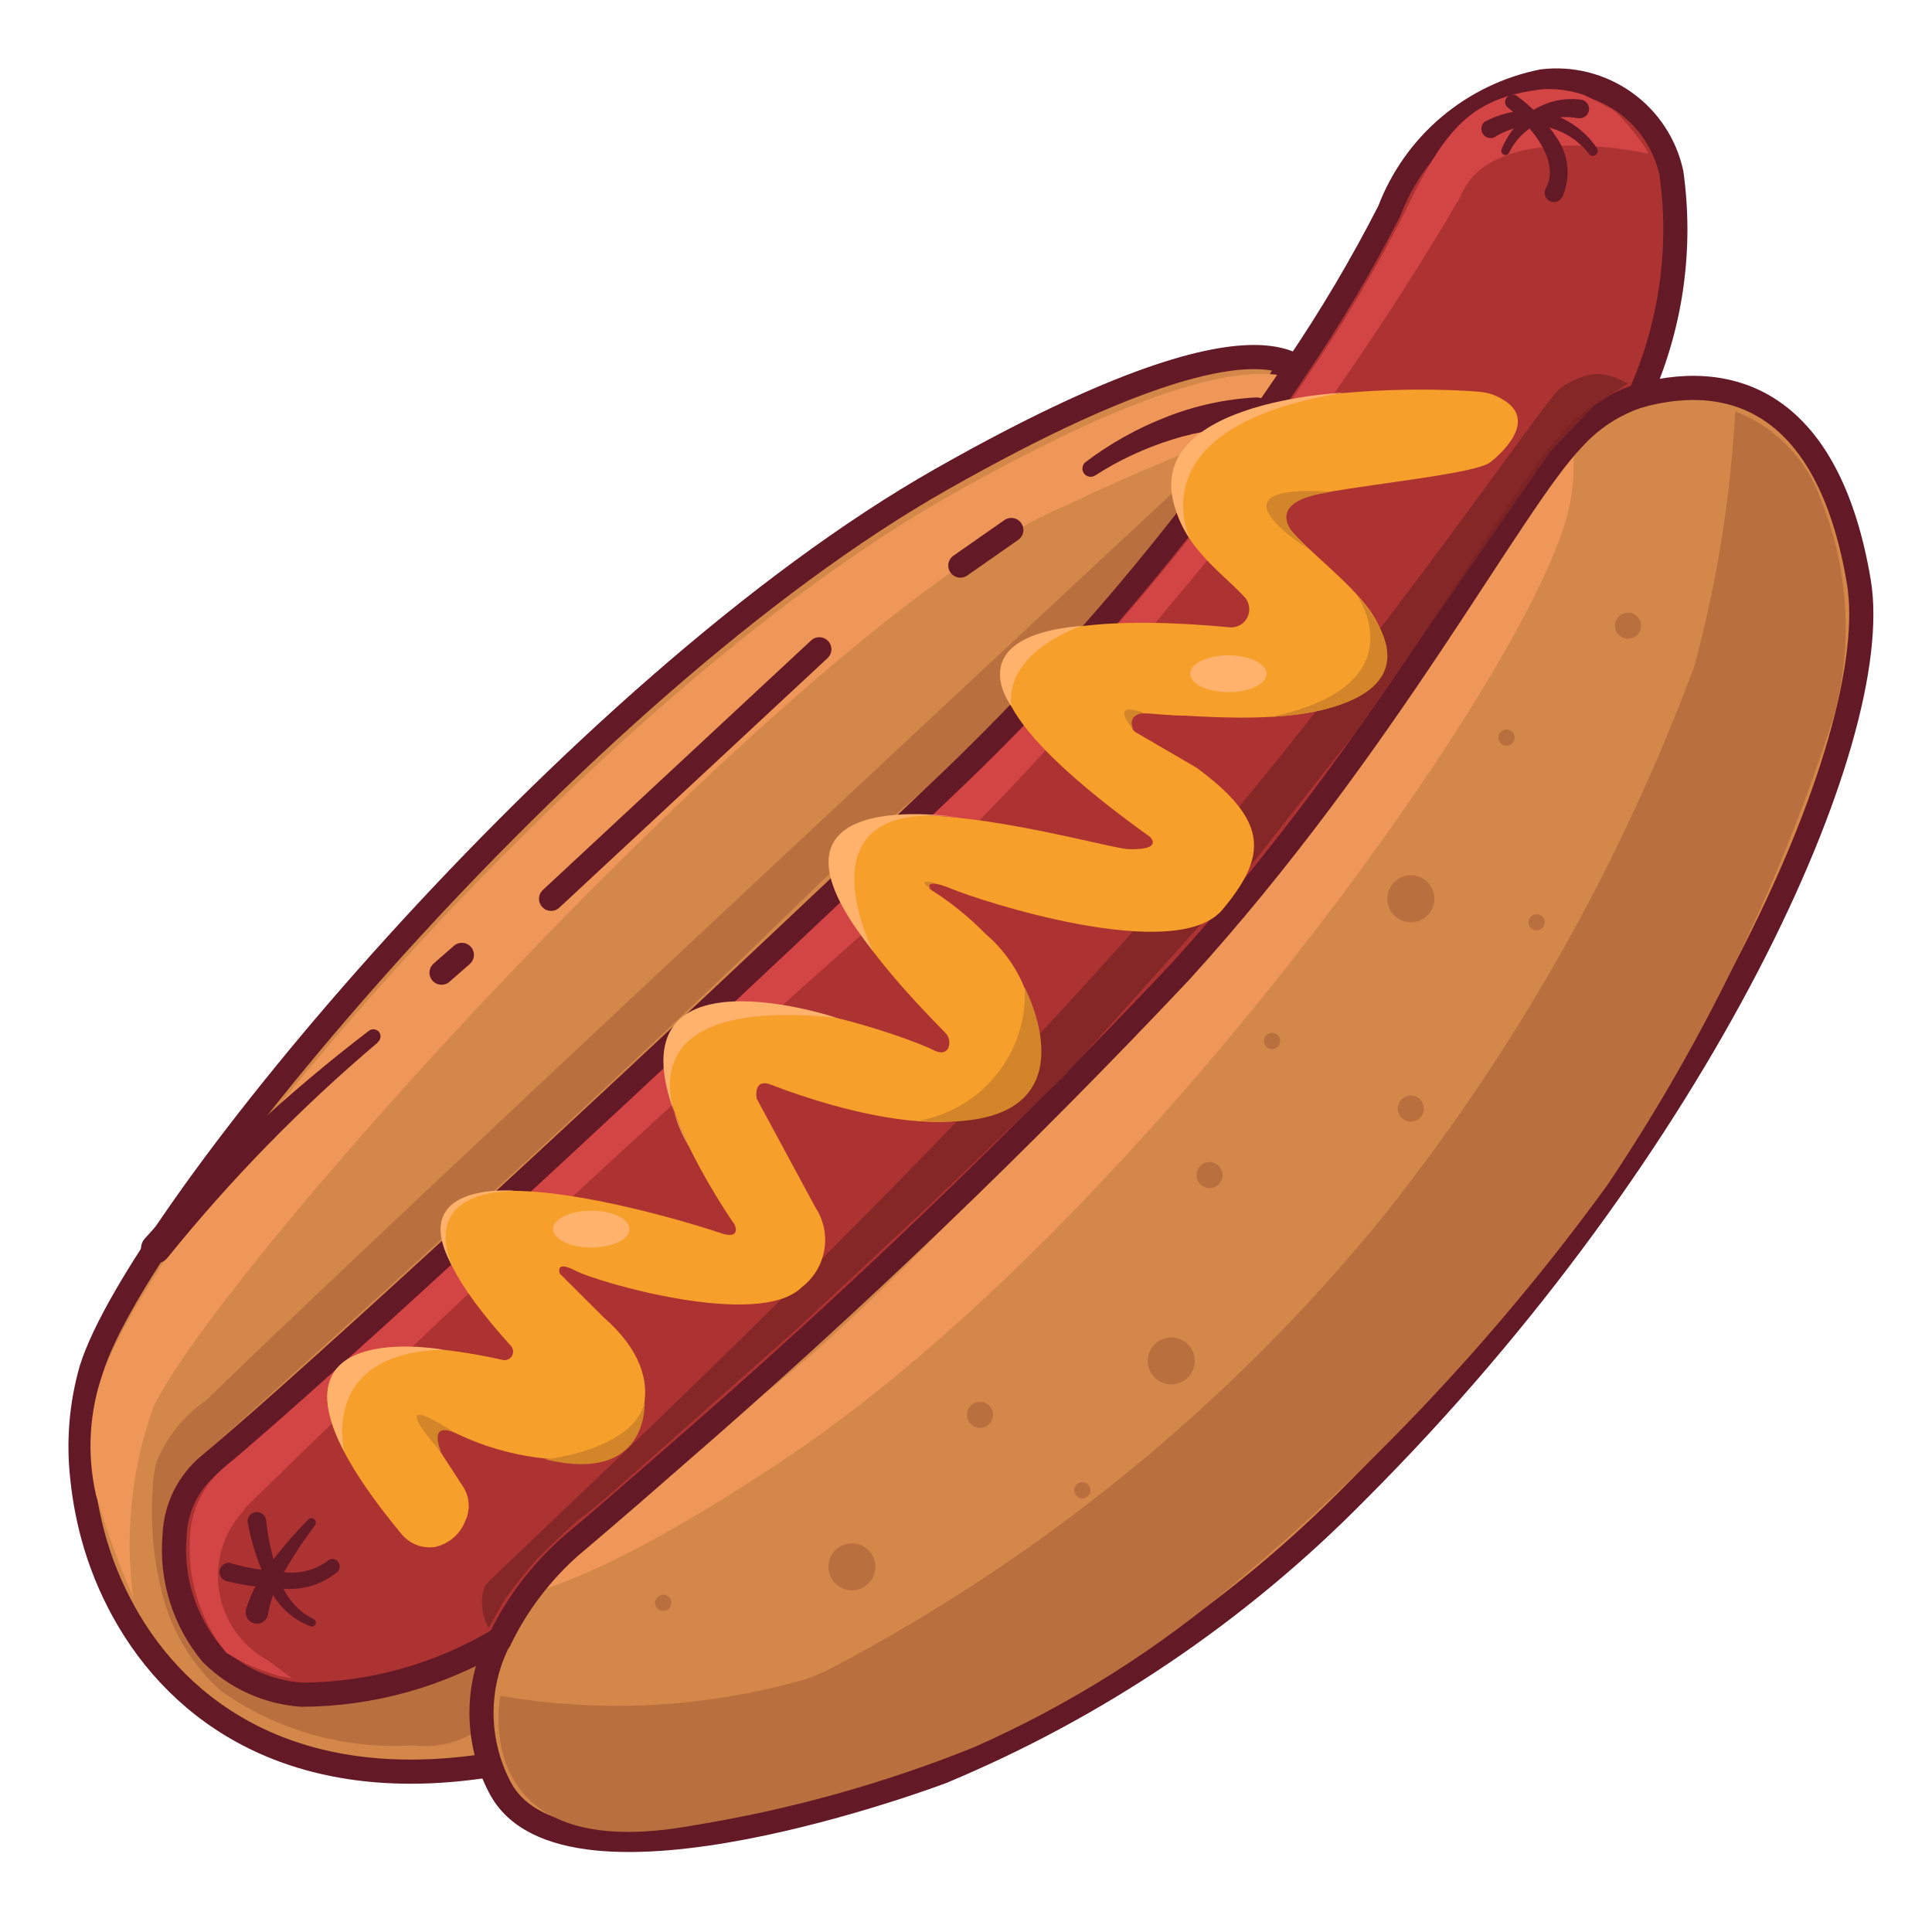 <svg width="40" height="40" viewBox="0 0 40 40" fill="none" xmlns="http://www.w3.org/2000/svg">
<path d="M26.709 7.523L26.249 8.325L25.805 9.112L23.914 12.476L14.006 30.116L10.418 36.499C6.391 37.229 3.919 35.654 2.672 33.559C2.378 33.065 2.145 32.536 1.979 31.985C1.844 31.534 1.752 31.071 1.704 30.602C1.619 29.852 1.681 29.091 1.887 28.364C2.861 25.168 11.897 14.231 19.49 9.923C20.538 9.328 21.444 8.863 22.226 8.503C24.9 7.276 26.133 7.273 26.709 7.523Z" fill="#D3884A" stroke="#641926" stroke-width="0.5" stroke-miterlimit="10"/>
<path d="M10.308 34.108C9.435 34.069 8.592 33.779 7.881 33.271C7.008 32.812 6.196 32.244 5.465 31.582C4.736 30.919 4.292 30.002 4.224 29.02C3.791 29.331 3.453 29.756 3.247 30.248C3.192 30.449 3.163 30.655 3.159 30.863C3.109 31.617 3.187 32.375 3.388 33.104C3.594 33.84 4.007 34.503 4.577 35.013C5.735 35.828 7.136 36.224 8.549 36.136C9.001 36.194 9.459 36.094 9.845 35.852C9.9 35.812 9.945 35.759 9.976 35.698C10.002 35.624 10.011 35.546 10.002 35.468L9.971 34.559L10.308 34.108Z" fill="#BA703E"/>
<path d="M26.863 7.871L26.402 8.67C24.915 9.196 23.458 9.801 22.036 10.482C16.991 12.544 4.802 25.873 3.182 29.113C2.728 30.377 2.582 31.732 2.756 33.064C2.456 32.377 2.2 31.673 1.988 30.955C1.819 30.214 1.837 29.444 2.04 28.712C2.95 25.497 12.049 14.581 19.649 10.27C20.697 9.676 21.603 9.211 22.385 8.851C25.056 7.624 26.29 7.621 26.863 7.871Z" fill="#EF9659"/>
<path d="M20.938 10.973L19.883 11.71" stroke="#641926" stroke-width="0.5" stroke-miterlimit="10" stroke-linecap="round"/>
<path d="M9.562 19.77L9.142 20.138" stroke="#641926" stroke-width="0.5" stroke-miterlimit="10" stroke-linecap="round"/>
<path d="M7.816 21.588C6.228 22.932 4.772 24.424 3.466 26.043C3.44 26.074 3.409 26.1 3.373 26.119C3.337 26.138 3.298 26.15 3.258 26.154C3.218 26.158 3.177 26.154 3.139 26.142C3.1 26.131 3.064 26.111 3.033 26.086C2.97 26.034 2.929 25.959 2.921 25.878C2.913 25.797 2.938 25.716 2.99 25.653L3.002 25.639C4.409 24.061 5.963 22.621 7.642 21.338C7.675 21.316 7.714 21.306 7.753 21.312C7.792 21.318 7.827 21.339 7.851 21.37C7.874 21.403 7.883 21.443 7.876 21.483C7.869 21.522 7.848 21.557 7.816 21.581V21.588Z" fill="#641926"/>
<path d="M16.963 13.443L11.41 18.609" stroke="#641926" stroke-width="0.5" stroke-miterlimit="10" stroke-linecap="round"/>
<path d="M25.981 8.846C25.403 8.839 24.828 8.924 24.277 9.098C23.711 9.273 23.171 9.524 22.672 9.845C22.654 9.857 22.633 9.865 22.611 9.869C22.589 9.873 22.566 9.873 22.544 9.868C22.522 9.864 22.502 9.855 22.483 9.842C22.465 9.829 22.449 9.813 22.437 9.794C22.414 9.758 22.405 9.714 22.413 9.672C22.42 9.629 22.443 9.591 22.477 9.565C22.981 9.185 23.534 8.875 24.121 8.644C24.721 8.404 25.356 8.263 26.001 8.229C26.041 8.227 26.081 8.233 26.119 8.247C26.157 8.261 26.192 8.282 26.222 8.31C26.252 8.337 26.276 8.37 26.293 8.406C26.31 8.443 26.319 8.483 26.321 8.523C26.323 8.563 26.317 8.604 26.303 8.642C26.289 8.679 26.268 8.714 26.24 8.744C26.213 8.774 26.18 8.798 26.143 8.815C26.107 8.832 26.067 8.841 26.027 8.843H25.981V8.846Z" fill="#641926"/>
<path d="M3.615 30.686C3.615 30.686 3.119 30.353 3.615 29.659C4.111 28.964 25.837 8.75 25.837 8.75C26.103 8.884 23.901 11.602 20.41 15.166C19.369 16.229 18.172 17.111 16.963 18.293C10.888 24.236 3.592 30.623 3.615 30.686Z" fill="#BA703E"/>
<path d="M34.21 7.285H30.851V11.85H34.21V7.285Z" fill="#D3884A"/>
<path d="M33.956 8.188C36.059 7.618 37.893 8.538 38.484 12.036C39.034 15.293 35.233 23.737 28.093 30.873C25.642 33.366 22.718 35.342 19.491 36.686C19.491 36.686 11.685 39.638 10.343 36.993C10.097 36.521 9.969 35.996 9.969 35.464C9.969 34.932 10.097 34.407 10.343 33.935" fill="#D3884A"/>
<path d="M33.956 8.188C36.059 7.618 37.893 8.538 38.484 12.036C39.034 15.293 35.233 23.737 28.093 30.873C25.642 33.366 22.718 35.342 19.491 36.686C19.491 36.686 11.685 39.638 10.343 36.993C10.097 36.521 9.969 35.996 9.969 35.464C9.969 34.932 10.097 34.407 10.343 33.935" stroke="#641926" stroke-width="0.5" stroke-miterlimit="10"/>
<path d="M9.295 33.104L9.685 32.27C11.128 31.636 12.536 30.924 13.903 30.139C18.786 27.715 29.953 13.515 31.328 10.16C31.686 8.866 31.73 7.505 31.458 6.189C31.807 6.852 32.115 7.535 32.38 8.235C32.603 8.961 32.643 9.73 32.495 10.475C31.824 13.75 23.56 25.315 16.302 30.173C15.301 30.843 14.433 31.373 13.68 31.791C11.111 33.216 9.88 33.311 9.295 33.104Z" fill="#EF9659"/>
<path d="M35.925 8.516C35.83 10.305 35.545 12.079 35.074 13.807C33.527 17.958 31.325 21.835 28.552 25.289C25.414 29.116 21.537 32.272 17.153 34.568C16.984 34.65 16.81 34.721 16.631 34.779C14.591 35.359 12.447 35.472 10.358 35.109C10.35 35.17 9.685 38.657 14.376 37.789C16.355 37.467 18.293 36.927 20.153 36.18C22.14 35.304 23.987 34.139 25.634 32.724C28.508 30.318 31.076 27.568 33.279 24.535C35.3 21.523 36.884 18.239 37.983 14.781C38.367 13.309 38.268 11.753 37.699 10.342C37.553 9.928 37.318 9.55 37.012 9.235C36.706 8.92 36.335 8.674 35.925 8.516Z" fill="#BA703E"/>
<path d="M17.638 32.927C17.907 32.927 18.125 32.709 18.125 32.44C18.125 32.171 17.907 31.953 17.638 31.953C17.369 31.953 17.151 32.171 17.151 32.44C17.151 32.709 17.369 32.927 17.638 32.927Z" fill="#BA703E"/>
<path d="M24.249 28.663C24.518 28.663 24.736 28.445 24.736 28.176C24.736 27.907 24.518 27.689 24.249 27.689C23.98 27.689 23.762 27.907 23.762 28.176C23.762 28.445 23.98 28.663 24.249 28.663Z" fill="#BA703E"/>
<path d="M29.21 19.095C29.479 19.095 29.697 18.877 29.697 18.608C29.697 18.339 29.479 18.121 29.21 18.121C28.941 18.121 28.723 18.339 28.723 18.608C28.723 18.877 28.941 19.095 29.21 19.095Z" fill="#BA703E"/>
<path d="M25.043 24.599C25.192 24.599 25.313 24.478 25.313 24.329C25.313 24.18 25.192 24.059 25.043 24.059C24.893 24.059 24.773 24.18 24.773 24.329C24.773 24.478 24.893 24.599 25.043 24.599Z" fill="#BA703E"/>
<path d="M33.706 13.226C33.855 13.226 33.976 13.105 33.976 12.956C33.976 12.807 33.855 12.685 33.706 12.685C33.557 12.685 33.435 12.807 33.435 12.956C33.435 13.105 33.557 13.226 33.706 13.226Z" fill="#BA703E"/>
<path d="M29.21 23.222C29.359 23.222 29.48 23.101 29.48 22.952C29.48 22.803 29.359 22.682 29.21 22.682C29.061 22.682 28.939 22.803 28.939 22.952C28.939 23.101 29.061 23.222 29.21 23.222Z" fill="#BA703E"/>
<path d="M31.191 15.44C31.285 15.44 31.36 15.364 31.36 15.271C31.36 15.177 31.285 15.102 31.191 15.102C31.098 15.102 31.023 15.177 31.023 15.271C31.023 15.364 31.098 15.44 31.191 15.44Z" fill="#BA703E"/>
<path d="M31.814 19.264C31.907 19.264 31.983 19.188 31.983 19.095C31.983 19.001 31.907 18.926 31.814 18.926C31.72 18.926 31.645 19.001 31.645 19.095C31.645 19.188 31.72 19.264 31.814 19.264Z" fill="#BA703E"/>
<path d="M26.336 21.721C26.429 21.721 26.505 21.645 26.505 21.552C26.505 21.459 26.429 21.383 26.336 21.383C26.243 21.383 26.167 21.459 26.167 21.552C26.167 21.645 26.243 21.721 26.336 21.721Z" fill="#BA703E"/>
<path d="M22.408 31.023C22.502 31.023 22.577 30.948 22.577 30.855C22.577 30.761 22.502 30.686 22.408 30.686C22.315 30.686 22.239 30.761 22.239 30.855C22.239 30.948 22.315 31.023 22.408 31.023Z" fill="#BA703E"/>
<path d="M13.732 33.355C13.826 33.355 13.901 33.28 13.901 33.187C13.901 33.093 13.826 33.018 13.732 33.018C13.639 33.018 13.563 33.093 13.563 33.187C13.563 33.28 13.639 33.355 13.732 33.355Z" fill="#BA703E"/>
<path d="M20.29 29.562C20.439 29.562 20.56 29.441 20.56 29.292C20.56 29.142 20.439 29.021 20.29 29.021C20.141 29.021 20.02 29.142 20.02 29.292C20.02 29.441 20.141 29.562 20.29 29.562Z" fill="#BA703E"/>
<path d="M34.001 8.072L33.956 8.188C33.419 8.359 32.939 8.672 32.564 9.092C31.293 10.407 28.707 15.427 24.431 20.123C21.126 23.628 17.647 26.965 14.006 30.121C12.674 31.291 11.809 32.016 11.809 32.016C11.202 32.554 10.706 33.206 10.352 33.936C9.11 34.685 7.689 35.083 6.24 35.087C5.54 35.036 4.881 34.737 4.383 34.243C3.812 33.558 3.536 32.674 3.615 31.786C3.626 31.506 3.696 31.231 3.82 30.979C3.945 30.728 4.12 30.506 4.337 30.327C6.444 28.58 13.41 22.15 19.678 16.178C21.933 14.015 23.983 11.65 25.804 9.112C26.184 8.584 26.532 8.081 26.849 7.602C27.553 6.565 28.193 5.484 28.764 4.368C29.022 3.689 29.447 3.086 30.001 2.617C30.555 2.148 31.22 1.827 31.931 1.684C32.533 1.61 33.14 1.764 33.634 2.114C34.129 2.464 34.474 2.986 34.604 3.578C34.819 5.103 34.61 6.658 34.001 8.072Z" fill="#AD3232" stroke="#641926" stroke-width="0.5" stroke-miterlimit="10"/>
<path d="M33.34 2.245C33.52 2.302 34.215 3.202 34.108 3.178C33.493 3.044 30.798 2.614 30.239 4.07C28.49 7.058 26.48 9.885 24.233 12.518C22.273 14.963 20.129 17.253 17.818 19.369C10.599 25.776 5.545 30.756 5.092 31.206C5.072 31.23 5.054 31.257 5.038 31.284C4.834 31.505 4.683 31.77 4.596 32.057C4.509 32.345 4.489 32.649 4.536 32.946C4.584 33.243 4.698 33.525 4.87 33.772C5.043 34.018 5.269 34.222 5.531 34.369C5.587 34.399 6.069 34.768 6.046 34.749L5.788 34.7C5.398 34.593 5.026 34.43 4.682 34.217C4.141 33.543 3.874 32.69 3.934 31.828C3.944 31.548 4.014 31.273 4.138 31.021C4.262 30.77 4.438 30.547 4.654 30.369C6.763 28.622 13.729 22.192 19.998 16.22C22.252 14.058 24.303 11.693 26.123 9.155C26.501 8.628 26.85 8.122 27.166 7.646C27.871 6.606 28.509 5.523 29.079 4.404C29.913 2.677 30.432 2.021 31.95 1.846C32.239 1.833 32.527 1.874 32.801 1.967L33.34 2.245Z" fill="#D34444"/>
<path d="M6.524 31.576C6.306 31.862 6.106 32.162 5.925 32.473C5.743 32.756 5.616 33.072 5.55 33.402V33.413C5.547 33.443 5.537 33.473 5.522 33.499C5.508 33.526 5.488 33.549 5.464 33.568C5.44 33.587 5.412 33.601 5.383 33.609C5.354 33.618 5.323 33.62 5.293 33.617C5.263 33.613 5.233 33.604 5.207 33.589C5.18 33.574 5.157 33.554 5.138 33.53C5.119 33.506 5.105 33.479 5.097 33.45C5.088 33.42 5.086 33.39 5.089 33.359V33.327C5.208 32.949 5.399 32.599 5.653 32.295C5.88 32.001 6.124 31.721 6.384 31.458C6.401 31.441 6.424 31.432 6.447 31.432C6.471 31.432 6.494 31.441 6.51 31.458C6.526 31.473 6.536 31.493 6.538 31.514C6.541 31.536 6.536 31.558 6.524 31.576Z" fill="#641926"/>
<path d="M5.511 31.489C5.554 31.886 5.645 32.276 5.78 32.651C5.829 32.836 5.917 33.009 6.038 33.158C6.158 33.306 6.308 33.428 6.479 33.515C6.49 33.517 6.5 33.522 6.508 33.529C6.517 33.535 6.524 33.544 6.53 33.553C6.535 33.562 6.539 33.573 6.54 33.584C6.541 33.594 6.541 33.605 6.538 33.616C6.531 33.636 6.516 33.653 6.498 33.664C6.479 33.675 6.457 33.678 6.436 33.674C6.228 33.596 6.039 33.474 5.882 33.316C5.725 33.158 5.604 32.969 5.527 32.76C5.346 32.372 5.213 31.962 5.132 31.541C5.126 31.516 5.125 31.49 5.13 31.464C5.134 31.439 5.143 31.415 5.157 31.393C5.171 31.371 5.189 31.353 5.211 31.338C5.232 31.324 5.256 31.314 5.281 31.308C5.307 31.303 5.333 31.303 5.358 31.309C5.383 31.314 5.407 31.324 5.428 31.339C5.449 31.354 5.467 31.372 5.481 31.394C5.495 31.416 5.504 31.44 5.508 31.465L5.511 31.489Z" fill="#641926"/>
<path d="M4.792 32.37C5.135 32.465 5.486 32.524 5.84 32.545C6.163 32.595 6.492 32.52 6.762 32.335L6.771 32.322C6.785 32.308 6.802 32.297 6.821 32.289C6.84 32.281 6.86 32.277 6.88 32.277C6.9 32.277 6.92 32.281 6.939 32.289C6.958 32.297 6.975 32.308 6.989 32.322C7.003 32.337 7.015 32.354 7.022 32.373C7.03 32.391 7.034 32.411 7.034 32.432C7.034 32.452 7.03 32.472 7.022 32.491C7.015 32.509 7.003 32.526 6.989 32.541C6.829 32.673 6.644 32.773 6.444 32.833C6.245 32.892 6.036 32.912 5.829 32.889C5.446 32.878 5.065 32.827 4.693 32.736C4.643 32.724 4.6 32.693 4.573 32.65C4.546 32.606 4.537 32.554 4.549 32.505C4.561 32.455 4.591 32.412 4.635 32.385C4.678 32.358 4.73 32.349 4.78 32.361L4.792 32.37Z" fill="#641926"/>
<path d="M31.394 1.979C31.718 2.211 31.996 2.5 32.216 2.832C32.346 3.009 32.426 3.218 32.449 3.437C32.471 3.656 32.436 3.877 32.345 4.078C32.333 4.1 32.318 4.12 32.299 4.137C32.279 4.154 32.257 4.166 32.233 4.174C32.209 4.182 32.184 4.185 32.159 4.183C32.133 4.181 32.109 4.175 32.086 4.163C32.064 4.152 32.044 4.136 32.027 4.117C32.011 4.097 31.998 4.075 31.99 4.051C31.983 4.027 31.98 4.002 31.982 3.976C31.984 3.951 31.991 3.927 32.002 3.904C32.309 3.359 31.744 2.646 31.217 2.225C31.202 2.213 31.19 2.199 31.18 2.182C31.171 2.165 31.165 2.147 31.163 2.128C31.161 2.109 31.163 2.09 31.168 2.071C31.173 2.053 31.182 2.036 31.194 2.021C31.217 1.991 31.249 1.97 31.286 1.962C31.323 1.955 31.361 1.961 31.394 1.979Z" fill="#641926"/>
<path d="M31.091 3.082C31.223 2.768 31.439 2.497 31.717 2.3C32.014 2.101 32.374 2.017 32.729 2.063H32.74C32.788 2.072 32.832 2.098 32.861 2.138C32.891 2.177 32.905 2.226 32.899 2.275C32.894 2.325 32.87 2.37 32.832 2.402C32.794 2.433 32.746 2.45 32.697 2.447H32.666C32.383 2.392 32.091 2.432 31.834 2.561C31.577 2.69 31.37 2.901 31.245 3.16C31.241 3.17 31.234 3.179 31.226 3.187C31.218 3.194 31.209 3.2 31.198 3.204C31.188 3.208 31.177 3.209 31.166 3.209C31.155 3.209 31.144 3.206 31.134 3.201C31.113 3.191 31.096 3.173 31.088 3.15C31.08 3.128 31.081 3.103 31.091 3.082Z" fill="#641926"/>
<path d="M32.89 3.174C32.66 2.884 32.333 2.687 31.969 2.617C31.611 2.566 31.247 2.646 30.943 2.841C30.899 2.861 30.85 2.864 30.804 2.85C30.758 2.835 30.719 2.804 30.695 2.762C30.672 2.721 30.664 2.672 30.675 2.625C30.685 2.578 30.713 2.537 30.752 2.509H30.765C31.154 2.302 31.604 2.24 32.035 2.334C32.454 2.447 32.818 2.706 33.061 3.065C33.069 3.076 33.074 3.088 33.077 3.101C33.08 3.114 33.08 3.128 33.078 3.141C33.076 3.154 33.071 3.167 33.064 3.178C33.056 3.189 33.047 3.199 33.036 3.207C33.015 3.222 32.99 3.228 32.964 3.225C32.938 3.222 32.915 3.209 32.898 3.19L32.89 3.174Z" fill="#641926"/>
<path opacity="0.86" d="M33.453 7.814C33.332 7.777 33.207 7.752 33.081 7.738C32.803 7.763 32.538 7.865 32.313 8.032C31.991 8.219 28.071 14.176 22.858 19.953C17.19 26.234 10.129 32.66 10.033 32.842C9.986 32.984 9.969 33.134 9.984 33.283C9.999 33.432 10.045 33.577 10.119 33.706L10.427 33.151C10.642 32.846 10.875 32.554 11.122 32.275C11.122 32.275 11.956 31.447 12.066 31.401C12.175 31.355 13.884 29.831 13.884 29.831L16.526 27.49L19.183 25.011L22.041 22.277L25.49 18.437L28.077 15.147L32.1 9.348L32.991 8.413L33.705 7.941L33.453 7.814Z" fill="#7F2626"/>
<path d="M30.857 9.569C30.445 9.889 26.803 10.137 26.57 10.455C26.188 10.972 28.495 12.176 28.631 13.242C28.851 14.91 26.419 14.931 24.556 14.818L24.358 14.813C24.145 14.801 23.942 14.784 23.751 14.77H23.641C23.593 14.767 23.546 14.78 23.507 14.808C23.468 14.835 23.439 14.874 23.425 14.92C23.411 14.966 23.413 15.015 23.43 15.059C23.448 15.104 23.48 15.141 23.521 15.165L24.779 15.898C24.908 15.994 25.026 16.087 25.134 16.177C26.235 17.113 26.183 17.787 25.312 18.831C24.357 19.977 20.308 18.655 19.706 18.404C19.103 18.154 19.245 18.404 19.245 18.404C19.668 18.668 20.058 18.98 20.406 19.337C20.805 19.676 21.104 20.117 21.27 20.614C21.436 21.11 21.463 21.643 21.349 22.154C20.699 24.286 16.366 22.615 15.973 22.461C15.58 22.307 15.666 22.745 15.666 22.745L16.879 24.992C17.052 25.253 17.119 25.569 17.067 25.876C17.015 26.184 16.848 26.461 16.6 26.65C15.719 27.53 12.354 26.541 11.915 26.309C11.475 26.077 11.592 26.37 11.592 26.37L12.5 27.276C14.036 28.619 13.151 29.84 12.588 30.178C11.455 30.329 10.303 30.127 9.29 29.599C8.675 29.227 8.926 29.762 8.926 29.762L9.586 30.777C9.655 30.883 9.695 31.004 9.703 31.13C9.711 31.256 9.686 31.381 9.631 31.494C9.578 31.632 9.49 31.753 9.377 31.847C9.264 31.941 9.129 32.005 8.984 32.032C8.855 32.047 8.725 32.028 8.606 31.979C8.487 31.929 8.382 31.849 8.302 31.748C4.506 27.155 8.786 27.791 10.411 28.157C10.447 28.164 10.484 28.16 10.518 28.145C10.552 28.13 10.58 28.105 10.599 28.074C10.617 28.042 10.626 28.006 10.623 27.969C10.62 27.932 10.605 27.898 10.581 27.869C5.8 22.59 14.452 25.366 14.905 25.524C15.358 25.682 15.213 25.361 15.213 25.361C14.861 24.846 14.546 24.307 14.268 23.748C11.899 18.847 18.893 21.512 19.291 21.724C19.507 21.84 19.598 21.777 19.639 21.685C19.657 21.633 19.66 21.576 19.648 21.521C19.635 21.467 19.607 21.417 19.567 21.378C12.755 14.481 22.63 17.559 23.367 17.581C24.105 17.603 23.808 17.326 23.808 17.326C17.251 12.62 22.905 12.746 25.456 12.988C25.532 12.995 25.608 12.979 25.674 12.942C25.741 12.904 25.794 12.848 25.827 12.779C25.86 12.711 25.872 12.634 25.861 12.559C25.85 12.484 25.816 12.414 25.764 12.358C25.246 11.793 24.198 11.13 24.283 9.924C24.424 7.892 29.616 8.012 30.645 8.113C30.809 8.128 30.966 8.18 31.106 8.267C31.822 8.678 31.155 9.333 30.857 9.569Z" fill="#F79F2B"/>
<path d="M27.814 8.129C27.814 8.129 22.824 8.344 24.65 11.172C24.65 11.172 23.433 8.845 27.814 8.129Z" fill="#FFB26C"/>
<path d="M20.939 14.62C20.939 14.62 19.834 13.178 22.409 12.955C22.409 12.955 20.805 13.468 20.939 14.62Z" fill="#FFB26C"/>
<path d="M27.106 11.374C27.106 11.374 24.86 10.001 27.53 10.182C27.622 10.206 25.8 10.293 27.106 11.374Z" fill="#D38529"/>
<path d="M28.077 12.299C28.077 12.299 29.429 14.168 26.337 14.839C26.337 14.839 30.226 14.74 28.077 12.299Z" fill="#D38529"/>
<path d="M23.464 15.102C23.464 15.102 22.92 14.488 23.685 14.758C23.685 14.758 23.319 14.783 23.464 15.102Z" fill="#D38529"/>
<path d="M18.073 19.688C18.073 19.688 16.454 16.505 19.847 16.923C19.847 16.923 15.245 16.172 18.073 19.688Z" fill="#FFB26C"/>
<path d="M14.268 23.744C14.268 23.744 12.248 20.56 17.312 21.069C17.312 21.069 12.084 19.328 14.268 23.744Z" fill="#FFB26C"/>
<path d="M9.383 26.247C9.383 26.247 8.563 24.712 10.658 24.653C10.658 24.653 8.363 24.453 9.383 26.247Z" fill="#FFB26C"/>
<path d="M7.133 30.062C7.133 30.062 6.587 28.008 9.189 27.945C9.189 27.945 5.666 27.296 7.133 30.062Z" fill="#FFB26C"/>
<path d="M19.285 18.413C19.285 18.413 18.893 18.169 19.383 18.285C19.383 18.285 19.147 18.267 19.285 18.413Z" fill="#D38529"/>
<path d="M19.029 23.202C19.665 23.087 20.238 22.744 20.64 22.238C21.043 21.732 21.248 21.097 21.218 20.451C21.218 20.451 22.839 23.506 19.029 23.202Z" fill="#D38529"/>
<path d="M11.294 30.215C11.294 30.215 13.13 30.02 13.346 29.023C13.346 29.023 13.455 30.739 11.294 30.215Z" fill="#D38529"/>
<path d="M9.129 30.059C9.129 30.059 7.809 28.619 9.445 29.683C9.445 29.683 8.868 29.362 9.129 30.059Z" fill="#D38529"/>
<path d="M25.432 14.33C25.869 14.33 26.223 14.16 26.223 13.949C26.223 13.739 25.869 13.568 25.432 13.568C24.995 13.568 24.641 13.739 24.641 13.949C24.641 14.16 24.995 14.33 25.432 14.33Z" fill="#FFB26C"/>
<path d="M12.242 25.828C12.679 25.828 13.033 25.658 13.033 25.447C13.033 25.237 12.679 25.066 12.242 25.066C11.805 25.066 11.451 25.237 11.451 25.447C11.451 25.658 11.805 25.828 12.242 25.828Z" fill="#FFB26C"/>
</svg>
